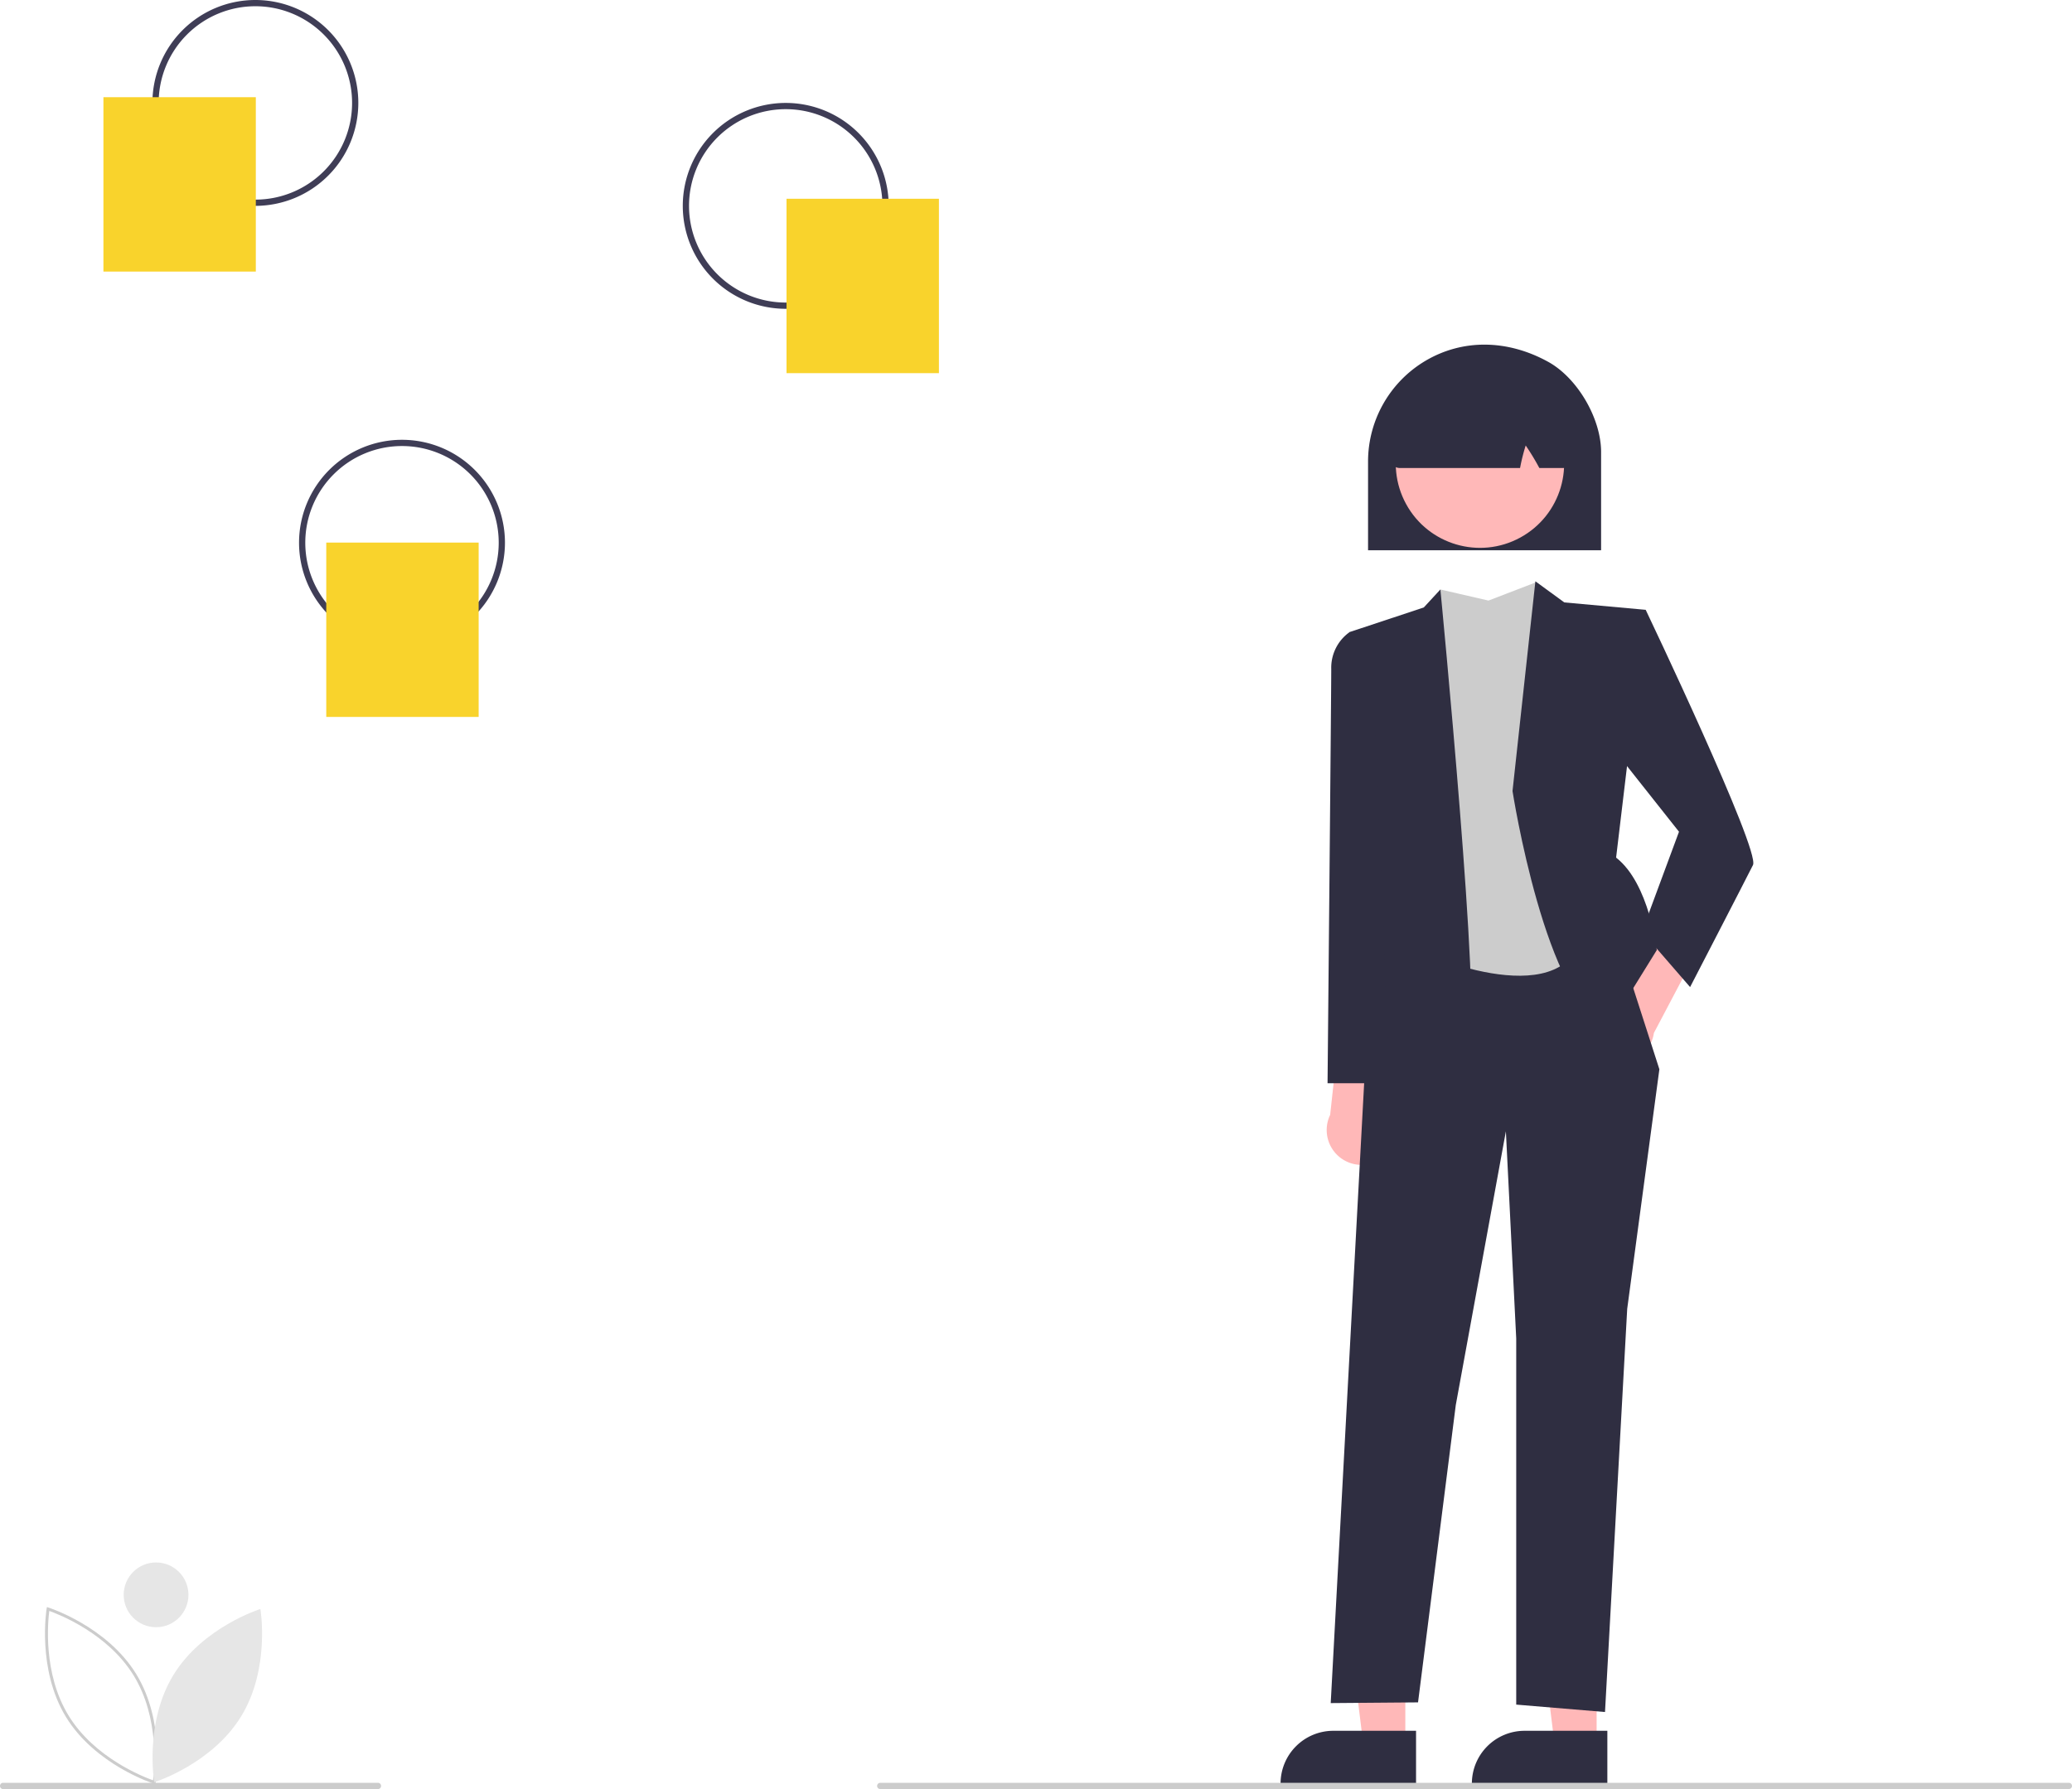 <svg xmlns="http://www.w3.org/2000/svg" data-name="Layer 1" width="664.146" height="573.575" viewBox="0 0 664.146 573.575" xmlns:xlink="http://www.w3.org/1999/xlink"><path d="M349.782,229.213a33,33,0,1,1,33-33h0A33.037,33.037,0,0,1,349.782,229.213Zm0-64a31,31,0,1,0,31,31A31,31,0,0,0,349.782,165.213Z" transform="translate(-267.927 -163.213)" fill="#3f3d56"/><path d="M519.782,262.213a33,33,0,1,1,33-33h0A33.037,33.037,0,0,1,519.782,262.213Zm0-64a31,31,0,1,0,31,31A31,31,0,0,0,519.782,198.213Z" transform="translate(-267.927 -163.213)" fill="#3f3d56"/><path d="M396.782,370.213a33,33,0,1,1,33-33h0A33.037,33.037,0,0,1,396.782,370.213Zm0-64a31,31,0,1,0,31,31A31,31,0,0,0,396.782,306.213Z" transform="translate(-267.927 -163.213)" fill="#3f3d56"/><path d="M301.078,250.282V194.375h48.849V250.282Z" transform="translate(-267.927 -163.213)" fill="#f9d32c"/><path d="M372.505,393.064V337.158H421.354v55.907Z" transform="translate(-267.927 -163.213)" fill="#f9d32c"/><path d="M520.034,282.842V226.935h48.849v55.907Z" transform="translate(-267.927 -163.213)" fill="#f9d32c"/><polygon points="511.775 559.294 498.307 559.293 491.901 507.348 511.777 507.348 511.775 559.294" fill="#ffb8b8"/><path d="M783.136,735.561,739.712,735.559v-.549A16.903,16.903,0,0,1,756.614,718.108h.001l26.522.001Z" transform="translate(-267.927 -163.213)" fill="#2f2e41"/><polygon points="450.456 559.294 436.989 559.293 430.582 507.348 450.458 507.348 450.456 559.294" fill="#ffb8b8"/><path d="M721.818,735.561l-43.424-.002v-.549a16.903,16.903,0,0,1,16.902-16.902h.001l26.522.001Z" transform="translate(-267.927 -163.213)" fill="#2f2e41"/><path d="M775.861,493.806a11.119,11.119,0,0,1,11.93-12.18l11.533-22.641,15.468,3.653-16.736,31.744a11.179,11.179,0,0,1-22.195-.576Z" transform="translate(-267.927 -163.213)" fill="#ffb8b8"/><path d="M713.011,532.574a11.119,11.119,0,0,0-3.079-16.769l3.1-25.219-14.866-5.622-3.878,35.676A11.179,11.179,0,0,0,713.011,532.574Z" transform="translate(-267.927 -163.213)" fill="#ffb8b8"/><polygon points="515.645 292.356 531.886 342.806 521.574 419.622 514.459 548.872 486 546.5 486 429.108 482.686 362.704 466.628 450.452 454.528 545.786 426.54 546.014 437.383 344.918 442.126 293.929 515.645 292.356" fill="#2f2e41"/><path d="M760.449,349.829,745.034,355.758l-15.415-3.557-7.708,115.613s46.245,21.344,53.36-4.743S760.449,349.829,760.449,349.829Z" transform="translate(-267.927 -163.213)" fill="#ccc"/><path d="M795.43,358.722l-26.087-2.372-9.272-6.77-7.329,67.244s10.672,68.775,30.83,75.89l15.415-24.901s-2.372-21.344-13.044-29.644Z" transform="translate(-267.927 -163.213)" fill="#2f2e41"/><path d="M700.567,365.837l23.73-7.869,5.322-5.768s13.636,140.515,8.893,142.886-35.573,4.743-35.573,4.743Z" transform="translate(-267.927 -163.213)" fill="#2f2e41"/><path d="M785.943,368.208l9.486-9.486s36.759,77.076,34.388,81.819-20.158,39.131-20.158,39.131l-15.415-17.787,11.858-32.016-22.53-28.459Z" transform="translate(-267.927 -163.213)" fill="#2f2e41"/><path d="M707.682,368.208l-7.115-2.372a13.975,13.975,0,0,0-5.929,11.858c0,8.3-1.186,132.807-1.186,132.807H713.317Z" transform="translate(-267.927 -163.213)" fill="#2f2e41"/><path d="M706.435,311.065a37.551,37.551,0,0,1,18.419-32.187c11.883-7.015,26.22-6.888,39.334.347,9.343,5.156,16.945,18.128,16.945,28.918v31.483H706.435Z" transform="translate(-267.927 -163.213)" fill="#2f2e41"/><circle cx="742.305" cy="311.87" r="26.98" transform="translate(-326.553 231.059) rotate(-28.663)" fill="#ffb8b8"/><path d="M714.169,312.125c-.204-.236-.683-.789,2.645-26.397l.106-.418h.301c16.869-8.299,33.984-8.507,50.872-.623a3.323,3.323,0,0,1,1.884,2.689c1.971,24.059,1.495,24.584,1.291,24.808a3.304,3.304,0,0,1-2.439,1.079h-7.483l-.157-.283a77.226,77.226,0,0,0-4.223-6.945,61.642,61.642,0,0,0-1.724,6.79l-.091.437h-38.491A3.295,3.295,0,0,1,714.169,312.125Z" transform="translate(-267.927 -163.213)" fill="#2f2e41"/><path d="M931.073,736.787h-381a1,1,0,0,1,0-2h381a1,1,0,0,1,0,2Z" transform="translate(-267.927 -163.213)" fill="#ccc"/><path id="f8574534-e24e-408e-9d08-1b03903fb5c9-191" data-name="Path 293" d="M317.741,735.217l-.519-.162c-.187-.058-18.743-6.019-28.124-21.332s-6.259-34.553-6.226-34.746l.09-.533.519.162c.187.058,18.743,6.019,28.124,21.333h0c9.379,15.316,6.259,34.552,6.226,34.745Zm-34.014-55.531c-.427,3.229-2.13,19.978,6.179,33.544s24.003,19.658,27.073,20.745c.427-3.229,2.13-19.978-6.179-33.543h0C302.493,686.869,286.797,680.774,283.727,679.687Z" transform="translate(-267.927 -163.213)" fill="#ccc"/><path d="M389.207,736.787H268.793a1.01,1.01,0,0,1,0-2h120.413a1.01,1.01,0,0,1,0,2Z" transform="translate(-267.927 -163.213)" fill="#ccc"/><path id="a3f825ef-0915-48ed-bc51-13344214e9a0-192" data-name="Path 292" d="M323.529,700.185c-9.396,15.34-6.165,34.42-6.165,34.42s18.466-5.789,27.862-21.129,6.165-34.42,6.165-34.42S332.925,684.846,323.529,700.185Z" transform="translate(-267.927 -163.213)" fill="#e6e6e6"/><circle id="b0302f70-fb56-40b5-b603-5b52e4f140d6" data-name="Ellipse 48" cx="50.025" cy="511.306" r="10.381" fill="#e6e6e6"/></svg>